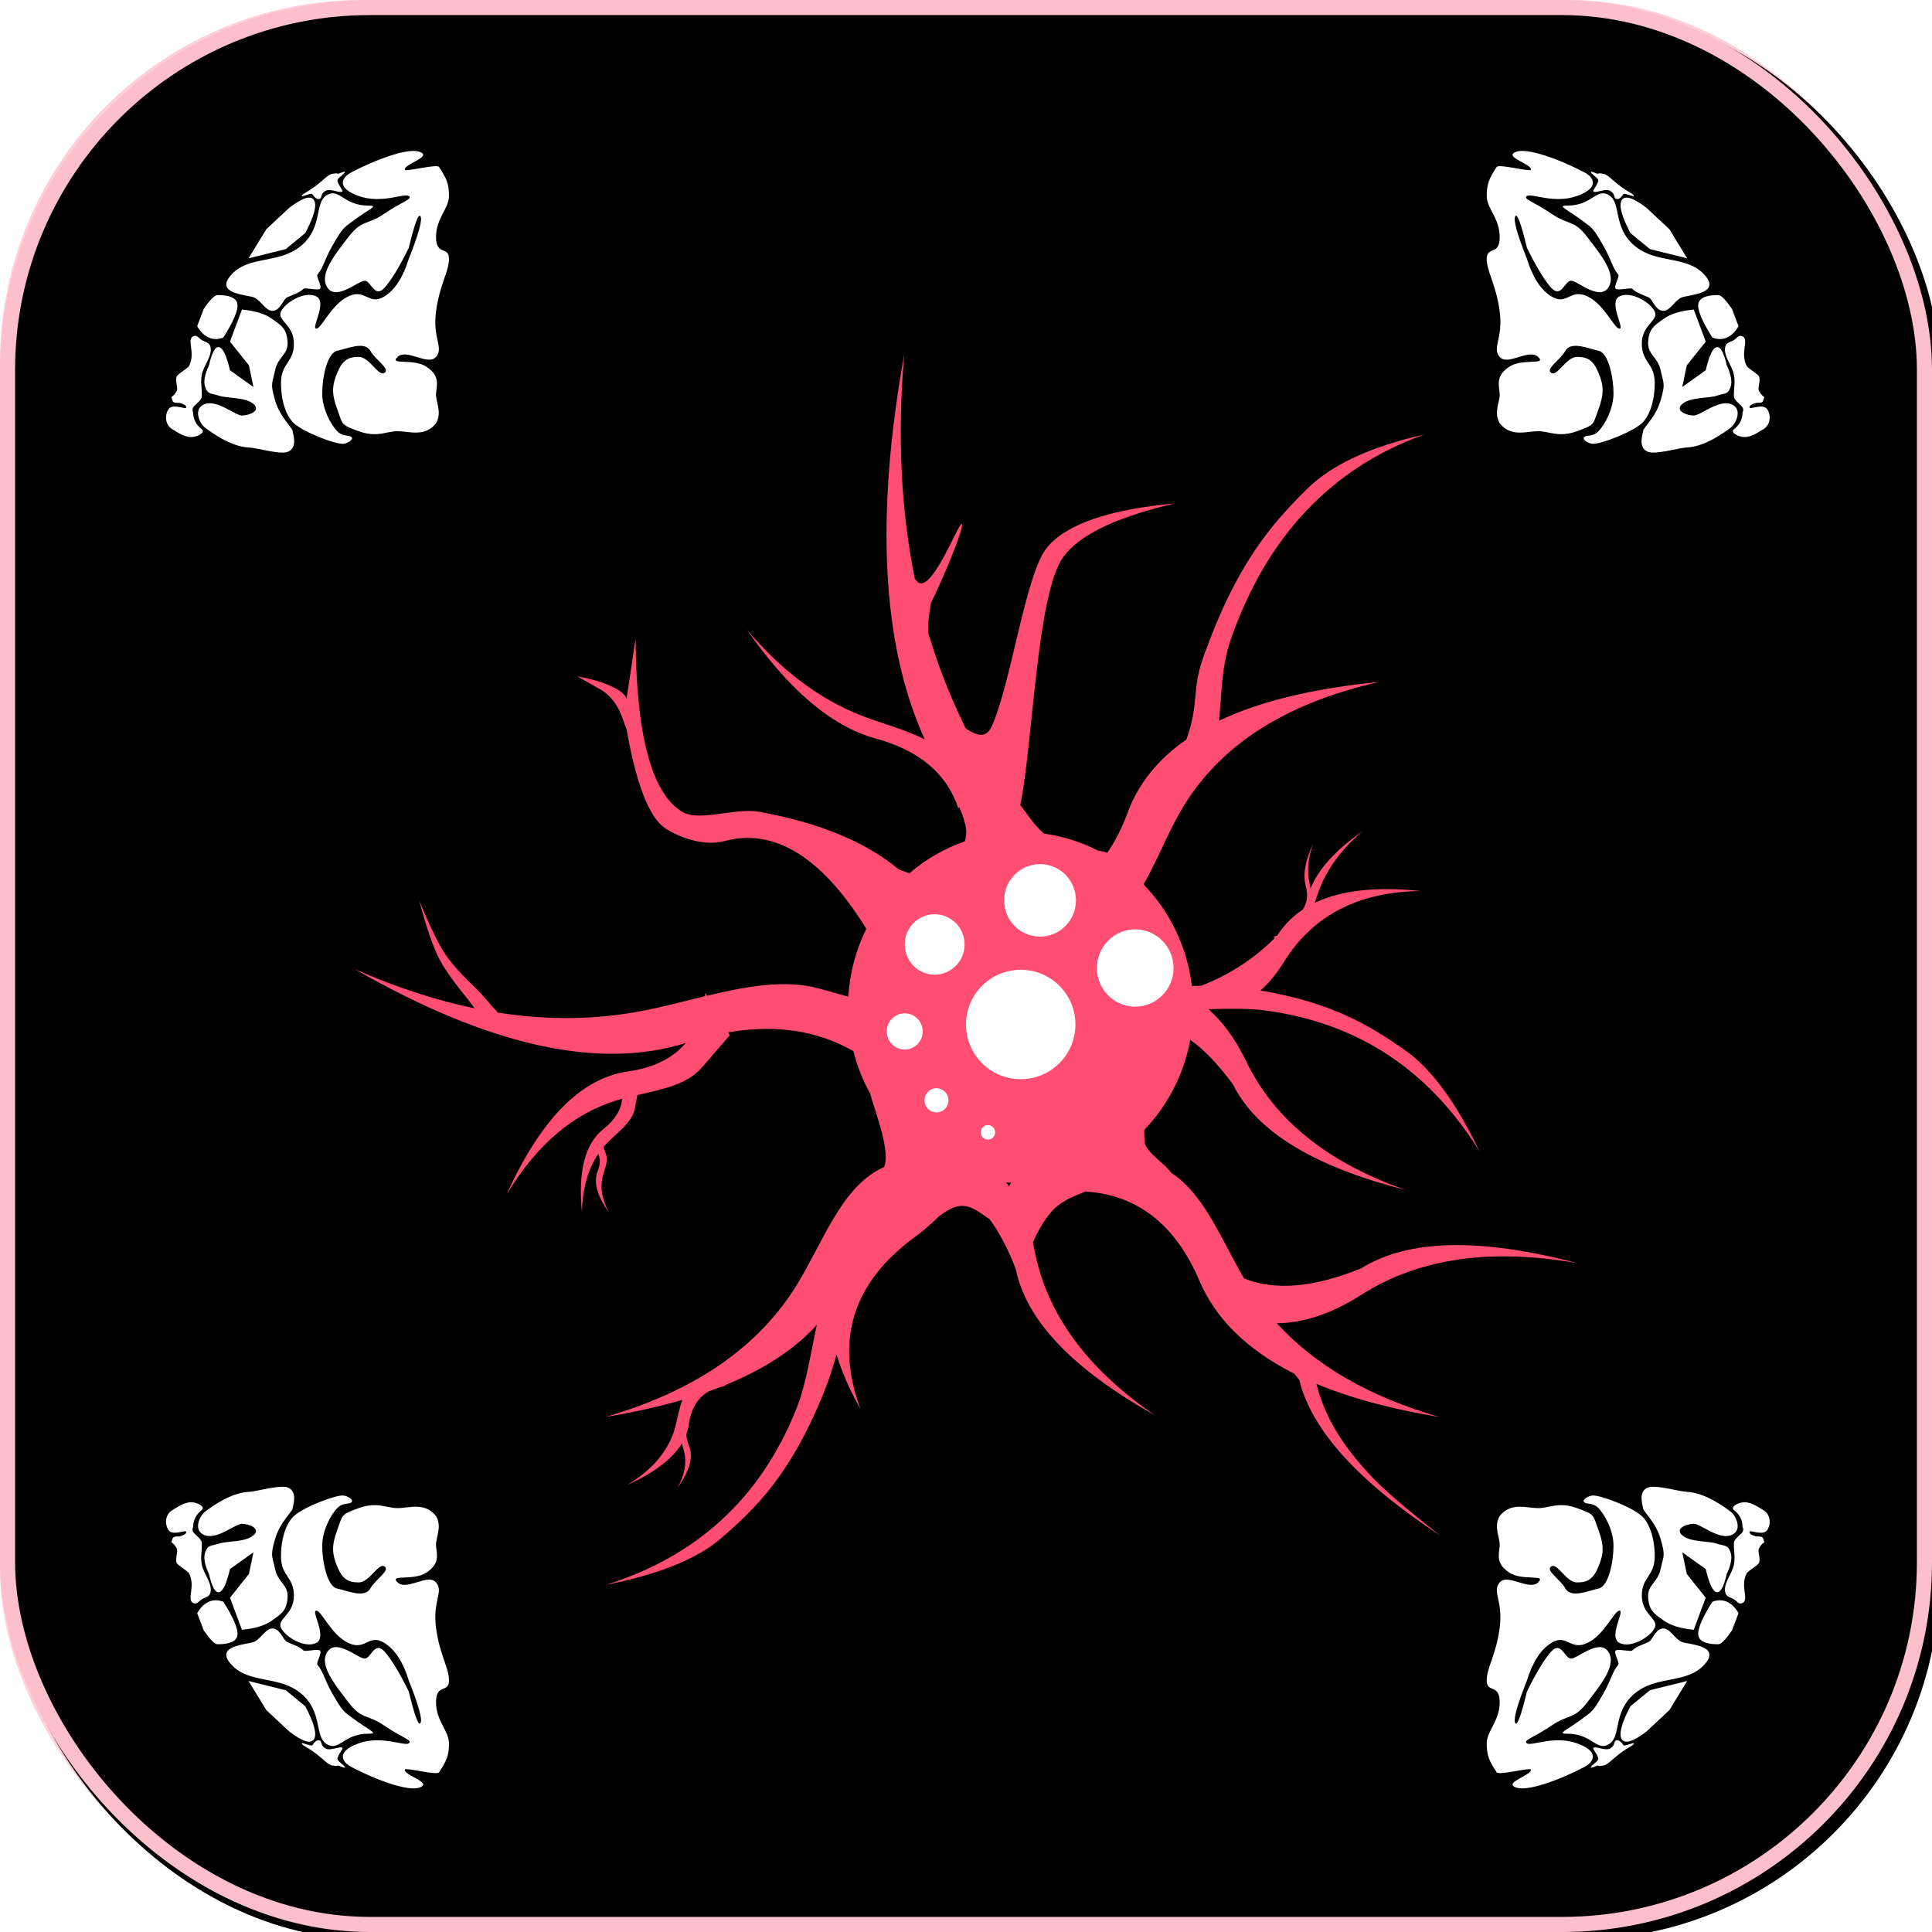 <?xml version="1.0" encoding="UTF-8"?>
<svg width="512px" height="512px" viewBox="0 0 512 512" version="1.1" xmlns="http://www.w3.org/2000/svg" xmlns:xlink="http://www.w3.org/1999/xlink">
    <!-- Generator: Sketch 51.1 (57501) - http://www.bohemiancoding.com/sketch -->
    <title>neuron</title>
    <desc>Created with Sketch.</desc>
    <defs>
        <radialGradient cx="50%" cy="51.721%" fx="50%" fy="51.721%" r="64.688%" id="radialGradient-1">
            <stop stop-color="#FFFFFF" offset="0%"></stop>
            <stop stop-color="#FFCED8" offset="100%"></stop>
        </radialGradient>
        <rect id="path-2" x="0" y="0" width="512" height="512" rx="96"></rect>
        <filter x="-0.6%" y="-0.6%" width="101.2%" height="101.2%" filterUnits="objectBoundingBox" id="filter-3">
            <feGaussianBlur stdDeviation="2" in="SourceAlpha" result="shadowBlurInner1"></feGaussianBlur>
            <feOffset dx="2" dy="2" in="shadowBlurInner1" result="shadowOffsetInner1"></feOffset>
            <feComposite in="shadowOffsetInner1" in2="SourceAlpha" operator="arithmetic" k2="-1" k3="1" result="shadowInnerInner1"></feComposite>
            <feColorMatrix values="0 0 0 0 0.981   0 0 0 0 0.142   0 0 0 0 0.142  0 0 0 0.5 0" type="matrix" in="shadowInnerInner1"></feColorMatrix>
        </filter>
    </defs>
    <g id="Page-1" stroke="none" stroke-width="1" fill="none" fill-rule="evenodd">
        <g id="neuron">
            <g id="background">
                <use fill="url(#radialGradient-1)" fill-rule="evenodd" xlink:href="#path-2"></use>
                <use fill="black" fill-opacity="1" filter="url(#filter-3)" xlink:href="#path-2"></use>
                <rect stroke="#FDBFCB" stroke-width="4" stroke-linejoin="square" x="2" y="2" width="508" height="508" rx="96"></rect>
            </g>
            <g id="frame" transform="translate(44, 40)" fill="#FFFFFF">
                <path d="M67.454,0.328 C70.396,1.667 62.906,3.497 63.297,4.999 C63.45,5.588 71.79,3.385 72.347,4.244 C74.323,7.289 74.986,8.618 74.986,11.937 C74.986,15.256 71.551,17.82 71.551,22.839 C71.551,27.858 74.986,25.148 74.986,28.599 C74.986,32.049 72.507,35.32 71.551,42.545 C70.596,49.77 73.661,52.083 71.551,54.579 C69.442,57.074 63.789,52.275 61.379,54.579 C58.97,56.883 65.581,54.852 69.087,57.234 C72.594,59.616 71.788,61.82 71.551,64.289 C71.364,66.243 73.27,69.248 71.551,72.178 C68.559,75.94 64.417,74.272 61.379,74.272 C58.342,74.272 55.932,76.05 51.062,74.272 C46.192,72.494 46.906,72.61 45.362,68.425 C43.819,64.24 44.008,62.108 45.362,58.819 C46.716,55.53 48.174,54.579 51.062,54.579 C53.95,54.579 56.275,59.88 57.887,58.819 C59.499,57.758 55.665,55.596 54.127,52.956 C52.589,50.316 48.064,52.384 45.362,52.956 C42.661,53.528 41.39,60.153 41.39,64.289 C41.39,68.425 43.78,72.651 45.362,74.272 C46.944,75.893 48.548,75.127 49.196,75.893 C49.781,76.584 47.892,77.561 46.944,77.616 C44.771,77.743 36.541,74.577 33.889,72.178 C32.127,70.585 30.468,66.818 30.468,61.488 C30.468,56.159 33.889,56.141 33.889,51.059 C33.889,45.977 29.328,44.962 30.468,42.545 C31.608,40.128 36.736,37.04 39.796,38.536 C42.856,40.032 38.358,47.106 39.796,47.106 C41.233,47.106 43.719,40.716 48.32,38.536 C52.921,36.356 53.695,41.139 57.887,38.536 C60.682,36.801 62.828,33.488 64.325,28.599 C66.917,22.097 67.96,18.352 67.454,17.362 C66.948,16.372 65.905,19.15 64.325,25.695 C61.796,30.809 59.65,34.336 57.887,36.274 C55.242,39.181 54.332,34.396 52.636,34.396 C50.94,34.396 45.228,39.731 42.808,36.274 C40.389,32.816 44.666,27.605 48.32,22.839 C51.974,18.073 53.132,19.845 57.887,16.607 C62.641,13.368 65.503,12.744 64.325,11.937 C63.146,11.13 57.082,14.111 51.062,11.937 C45.042,9.763 46.816,7.222 48.32,6.157 C49.824,5.092 63.357,-1.535 67.454,0.328 Z M42.593,11.723 C45.945,9.71 47.043,14.482 53.535,14.482 C56.582,14.482 54.018,15.184 49.162,18.837 C47.119,20.374 46.777,20.396 44.07,25.145 C41.908,28.938 41.791,30.759 40.128,32.771 C39.709,33.278 41.464,35.973 40.791,36.538 C40.206,37.031 36.842,36.162 36.442,36.538 C35.281,37.632 33.708,38.078 32.069,38.817 C31.054,39.275 30.396,42.016 28.53,42.352 C26.527,42.713 25.173,39.568 23.3,38.817 C21.483,38.089 12.624,37.935 17.339,32.771 C22.054,27.607 29.905,30.045 35.784,25.145 C41.663,20.245 39.242,13.736 42.593,11.723 Z M39.2,13.019 C40.041,14.338 39.276,17.253 36.906,21.764 L31.727,26.017 L21.87,28.457 L26.585,20.738 L32.644,15.078 C36.174,12.386 38.359,11.7 39.2,13.019 Z M39.446,9.432 C41.817,7.671 43.117,6.029 44.295,6.029 C44.59,6.029 45.198,5.8 45.449,6.029 C45.644,6.208 47.335,5.218 47.377,5.605 C47.421,6.011 45.613,7.062 45.449,7.698 C45.256,8.449 46.882,10.416 46.769,10.647 C46.37,11.467 43.522,9.715 42.142,10.647 C40.761,11.579 41.483,12.612 40.522,12.757 C39.885,12.854 39.193,12.105 38.748,11.435 C38.52,11.092 36.075,12.159 36.017,11.981 C35.846,11.453 37.075,11.192 39.446,9.432 Z M27.919,44.382 C30.552,46.233 31.958,47.034 32.207,50.531 C32.457,54.028 29.683,54.445 28.901,58.124 C28.119,61.803 27.577,61.501 28.901,66.089 C30.225,70.676 33.566,73.358 33.566,74.288 C33.566,74.83 35.071,78.691 32.207,79.756 C30.15,80.521 24.009,78.667 21.967,78.586 C17.085,78.39 11.899,74.494 10.369,73.358 C8.838,72.223 7.032,68.162 10.369,67.054 C13.705,65.946 18.348,70.119 20.121,70.119 C21.894,70.119 25.297,68.903 23.165,67.054 C21.034,65.205 16.056,65.575 14.083,64.882 C12.11,64.19 11.077,64.674 10.369,62.564 C9.897,61.157 10.233,59.241 11.377,56.817 C12.167,53.371 13.069,51.767 14.083,52.005 C15.097,52.243 16.052,54.282 16.949,58.124 L23.165,62.564 L21.967,56.817 L16.949,50.531 L20.121,42.034 C23.565,42.365 26.164,43.148 27.919,44.382 Z M18.929,40.639 C19.119,42.283 17.871,45.223 15.185,49.459 C13.825,49.986 12.542,49.986 11.336,49.459 C10.13,48.931 9.104,47.922 8.259,46.431 L9.995,41.857 C11.688,39.42 12.888,38.201 13.596,38.201 C14.658,38.201 18.643,38.173 18.929,40.639 Z M7.199,49.13 C8.211,48.617 8.684,49.632 9.49,50.127 C10.339,50.648 11.501,50.694 11.782,51.935 C12.329,54.353 9.885,57.009 9.49,59.254 C9.096,61.499 9.49,61.996 9.49,64.975 C9.49,66.108 7.696,67.166 7.199,67.954 C6.949,68.35 6.949,68.815 7.199,69.347 C7.199,71.101 7.962,72.576 9.49,73.772 C10.527,74.583 8.325,75.853 6.626,75.828 C4.569,75.798 2.741,74.329 1.729,73.772 C-0.12,72.754 -0.479,70.264 0.619,68.501 C1.717,66.737 5.352,68.71 5.352,67.954 C5.352,67.455 4.832,67.149 3.766,66.816 C3.217,66.645 1.994,67.003 1.729,66.203 C1.129,64.393 1.475,66.021 2.854,63.569 C3.27,62.83 2.301,60.752 2.854,59.692 C3.141,59.145 5.832,57.508 6.082,57.024 C7.925,53.469 5.369,50.056 7.199,49.13 Z" id="Combined-Shape"></path>
                <path d="M67.454,354.328 C70.396,355.667 62.906,357.497 63.297,358.999 C63.45,359.588 71.79,357.385 72.347,358.244 C74.323,361.289 74.986,362.618 74.986,365.937 C74.986,369.256 71.551,371.82 71.551,376.839 C71.551,381.858 74.986,379.148 74.986,382.599 C74.986,386.049 72.507,389.32 71.551,396.545 C70.596,403.77 73.661,406.083 71.551,408.579 C69.442,411.074 63.789,406.275 61.379,408.579 C58.97,410.883 65.581,408.852 69.087,411.234 C72.594,413.616 71.788,415.82 71.551,418.289 C71.364,420.243 73.27,423.248 71.551,426.178 C68.559,429.94 64.417,428.272 61.379,428.272 C58.342,428.272 55.932,430.05 51.062,428.272 C46.192,426.494 46.906,426.61 45.362,422.425 C43.819,418.24 44.008,416.108 45.362,412.819 C46.716,409.53 48.174,408.579 51.062,408.579 C53.95,408.579 56.275,413.88 57.887,412.819 C59.499,411.758 55.665,409.596 54.127,406.956 C52.589,404.316 48.064,406.384 45.362,406.956 C42.661,407.528 41.39,414.153 41.39,418.289 C41.39,422.425 43.78,426.651 45.362,428.272 C46.944,429.893 48.548,429.127 49.196,429.893 C49.781,430.584 47.892,431.561 46.944,431.616 C44.771,431.743 36.541,428.577 33.889,426.178 C32.127,424.585 30.468,420.818 30.468,415.488 C30.468,410.159 33.889,410.141 33.889,405.059 C33.889,399.977 29.328,398.962 30.468,396.545 C31.608,394.128 36.736,391.04 39.796,392.536 C42.856,394.032 38.358,401.106 39.796,401.106 C41.233,401.106 43.719,394.716 48.32,392.536 C52.921,390.356 53.695,395.139 57.887,392.536 C60.682,390.801 62.828,387.488 64.325,382.599 C66.917,376.097 67.96,372.352 67.454,371.362 C66.948,370.372 65.905,373.15 64.325,379.695 C61.796,384.809 59.65,388.336 57.887,390.274 C55.242,393.181 54.332,388.396 52.636,388.396 C50.94,388.396 45.228,393.731 42.808,390.274 C40.389,386.816 44.666,381.605 48.32,376.839 C51.974,372.073 53.132,373.845 57.887,370.607 C62.641,367.368 65.503,366.744 64.325,365.937 C63.146,365.13 57.082,368.111 51.062,365.937 C45.042,363.763 46.816,361.222 48.32,360.157 C49.824,359.092 63.357,352.465 67.454,354.328 Z M42.593,365.723 C45.945,363.71 47.043,368.482 53.535,368.482 C56.582,368.482 54.018,369.184 49.162,372.837 C47.119,374.374 46.777,374.396 44.07,379.145 C41.908,382.938 41.791,384.759 40.128,386.771 C39.709,387.278 41.464,389.973 40.791,390.538 C40.206,391.031 36.842,390.162 36.442,390.538 C35.281,391.632 33.708,392.078 32.069,392.817 C31.054,393.275 30.396,396.016 28.53,396.352 C26.527,396.713 25.173,393.568 23.3,392.817 C21.483,392.089 12.624,391.935 17.339,386.771 C22.054,381.607 29.905,384.045 35.784,379.145 C41.663,374.245 39.242,367.736 42.593,365.723 Z M39.2,367.019 C40.041,368.338 39.276,371.253 36.906,375.764 L31.727,380.017 L21.87,382.457 L26.585,374.738 L32.644,369.078 C36.174,366.386 38.359,365.7 39.2,367.019 Z M39.446,363.432 C41.817,361.671 43.117,360.029 44.295,360.029 C44.59,360.029 45.198,359.8 45.449,360.029 C45.644,360.208 47.335,359.218 47.377,359.605 C47.421,360.011 45.613,361.062 45.449,361.698 C45.256,362.449 46.882,364.416 46.769,364.647 C46.37,365.467 43.522,363.715 42.142,364.647 C40.761,365.579 41.483,366.612 40.522,366.757 C39.885,366.854 39.193,366.105 38.748,365.435 C38.52,365.092 36.075,366.159 36.017,365.981 C35.846,365.453 37.075,365.192 39.446,363.432 Z M27.919,398.382 C30.552,400.233 31.958,401.034 32.207,404.531 C32.457,408.028 29.683,408.445 28.901,412.124 C28.119,415.803 27.577,415.501 28.901,420.089 C30.225,424.676 33.566,427.358 33.566,428.288 C33.566,428.83 35.071,432.691 32.207,433.756 C30.15,434.521 24.009,432.667 21.967,432.586 C17.085,432.39 11.899,428.494 10.369,427.358 C8.838,426.223 7.032,422.162 10.369,421.054 C13.705,419.946 18.348,424.119 20.121,424.119 C21.894,424.119 25.297,422.903 23.165,421.054 C21.034,419.205 16.056,419.575 14.083,418.882 C12.11,418.19 11.077,418.674 10.369,416.564 C9.897,415.157 10.233,413.241 11.377,410.817 C12.167,407.371 13.069,405.767 14.083,406.005 C15.097,406.243 16.052,408.282 16.949,412.124 L23.165,416.564 L21.967,410.817 L16.949,404.531 L20.121,396.034 C23.565,396.365 26.164,397.148 27.919,398.382 Z M18.929,394.639 C19.119,396.283 17.871,399.223 15.185,403.459 C13.825,403.986 12.542,403.986 11.336,403.459 C10.13,402.931 9.104,401.922 8.259,400.431 L9.995,395.857 C11.688,393.42 12.888,392.201 13.596,392.201 C14.658,392.201 18.643,392.173 18.929,394.639 Z M7.199,403.13 C8.211,402.617 8.684,403.632 9.49,404.127 C10.339,404.648 11.501,404.694 11.782,405.935 C12.329,408.353 9.885,411.009 9.49,413.254 C9.096,415.499 9.49,415.996 9.49,418.975 C9.49,420.108 7.696,421.166 7.199,421.954 C6.949,422.35 6.949,422.815 7.199,423.347 C7.199,425.101 7.962,426.576 9.49,427.772 C10.527,428.583 8.325,429.853 6.626,429.828 C4.569,429.798 2.741,428.329 1.729,427.772 C-0.12,426.754 -0.479,424.264 0.619,422.501 C1.717,420.737 5.352,422.71 5.352,421.954 C5.352,421.455 4.832,421.149 3.766,420.816 C3.217,420.645 1.994,421.003 1.729,420.203 C1.129,418.393 1.475,420.021 2.854,417.569 C3.27,416.83 2.301,414.752 2.854,413.692 C3.141,413.145 5.832,411.508 6.082,411.024 C7.925,407.469 5.369,404.056 7.199,403.13 Z" id="Combined-Shape" transform="translate(37.493, 393.97) scale(1, -1) translate(-37.493, -393.97) "></path>
                <path d="M417.454,354.328 C420.396,355.667 412.906,357.497 413.297,358.999 C413.45,359.588 421.79,357.385 422.347,358.244 C424.323,361.289 424.986,362.618 424.986,365.937 C424.986,369.256 421.551,371.82 421.551,376.839 C421.551,381.858 424.986,379.148 424.986,382.599 C424.986,386.049 422.507,389.32 421.551,396.545 C420.596,403.77 423.661,406.083 421.551,408.579 C419.442,411.074 413.789,406.275 411.379,408.579 C408.97,410.883 415.581,408.852 419.087,411.234 C422.594,413.616 421.788,415.82 421.551,418.289 C421.364,420.243 423.27,423.248 421.551,426.178 C418.559,429.94 414.417,428.272 411.379,428.272 C408.342,428.272 405.932,430.05 401.062,428.272 C396.192,426.494 396.906,426.61 395.362,422.425 C393.819,418.24 394.008,416.108 395.362,412.819 C396.716,409.53 398.174,408.579 401.062,408.579 C403.95,408.579 406.275,413.88 407.887,412.819 C409.499,411.758 405.665,409.596 404.127,406.956 C402.589,404.316 398.064,406.384 395.362,406.956 C392.661,407.528 391.39,414.153 391.39,418.289 C391.39,422.425 393.78,426.651 395.362,428.272 C396.944,429.893 398.548,429.127 399.196,429.893 C399.781,430.584 397.892,431.561 396.944,431.616 C394.771,431.743 386.541,428.577 383.889,426.178 C382.127,424.585 380.468,420.818 380.468,415.488 C380.468,410.159 383.889,410.141 383.889,405.059 C383.889,399.977 379.328,398.962 380.468,396.545 C381.608,394.128 386.736,391.04 389.796,392.536 C392.856,394.032 388.358,401.106 389.796,401.106 C391.233,401.106 393.719,394.716 398.32,392.536 C402.921,390.356 403.695,395.139 407.887,392.536 C410.682,390.801 412.828,387.488 414.325,382.599 C416.917,376.097 417.96,372.352 417.454,371.362 C416.948,370.372 415.905,373.15 414.325,379.695 C411.796,384.809 409.65,388.336 407.887,390.274 C405.242,393.181 404.332,388.396 402.636,388.396 C400.94,388.396 395.228,393.731 392.808,390.274 C390.389,386.816 394.666,381.605 398.32,376.839 C401.974,372.073 403.132,373.845 407.887,370.607 C412.641,367.368 415.503,366.744 414.325,365.937 C413.146,365.13 407.082,368.111 401.062,365.937 C395.042,363.763 396.816,361.222 398.32,360.157 C399.824,359.092 413.357,352.465 417.454,354.328 Z M392.593,365.723 C395.945,363.71 397.043,368.482 403.535,368.482 C406.582,368.482 404.018,369.184 399.162,372.837 C397.119,374.374 396.777,374.396 394.07,379.145 C391.908,382.938 391.791,384.759 390.128,386.771 C389.709,387.278 391.464,389.973 390.791,390.538 C390.206,391.031 386.842,390.162 386.442,390.538 C385.281,391.632 383.708,392.078 382.069,392.817 C381.054,393.275 380.396,396.016 378.53,396.352 C376.527,396.713 375.173,393.568 373.3,392.817 C371.483,392.089 362.624,391.935 367.339,386.771 C372.054,381.607 379.905,384.045 385.784,379.145 C391.663,374.245 389.242,367.736 392.593,365.723 Z M389.2,367.019 C390.041,368.338 389.276,371.253 386.906,375.764 L381.727,380.017 L371.87,382.457 L376.585,374.738 L382.644,369.078 C386.174,366.386 388.359,365.7 389.2,367.019 Z M389.446,363.432 C391.817,361.671 393.117,360.029 394.295,360.029 C394.59,360.029 395.198,359.8 395.449,360.029 C395.644,360.208 397.335,359.218 397.377,359.605 C397.421,360.011 395.613,361.062 395.449,361.698 C395.256,362.449 396.882,364.416 396.769,364.647 C396.37,365.467 393.522,363.715 392.142,364.647 C390.761,365.579 391.483,366.612 390.522,366.757 C389.885,366.854 389.193,366.105 388.748,365.435 C388.52,365.092 386.075,366.159 386.017,365.981 C385.846,365.453 387.075,365.192 389.446,363.432 Z M377.919,398.382 C380.552,400.233 381.958,401.034 382.207,404.531 C382.457,408.028 379.683,408.445 378.901,412.124 C378.119,415.803 377.577,415.501 378.901,420.089 C380.225,424.676 383.566,427.358 383.566,428.288 C383.566,428.83 385.071,432.691 382.207,433.756 C380.15,434.521 374.009,432.667 371.967,432.586 C367.085,432.39 361.899,428.494 360.369,427.358 C358.838,426.223 357.032,422.162 360.369,421.054 C363.705,419.946 368.348,424.119 370.121,424.119 C371.894,424.119 375.297,422.903 373.165,421.054 C371.034,419.205 366.056,419.575 364.083,418.882 C362.11,418.19 361.077,418.674 360.369,416.564 C359.897,415.157 360.233,413.241 361.377,410.817 C362.167,407.371 363.069,405.767 364.083,406.005 C365.097,406.243 366.052,408.282 366.949,412.124 L373.165,416.564 L371.967,410.817 L366.949,404.531 L370.121,396.034 C373.565,396.365 376.164,397.148 377.919,398.382 Z M368.929,394.639 C369.119,396.283 367.871,399.223 365.185,403.459 C363.825,403.986 362.542,403.986 361.336,403.459 C360.13,402.931 359.104,401.922 358.259,400.431 L359.995,395.857 C361.688,393.42 362.888,392.201 363.596,392.201 C364.658,392.201 368.643,392.173 368.929,394.639 Z M357.199,403.13 C358.211,402.617 358.684,403.632 359.49,404.127 C360.339,404.648 361.501,404.694 361.782,405.935 C362.329,408.353 359.885,411.009 359.49,413.254 C359.096,415.499 359.49,415.996 359.49,418.975 C359.49,420.108 357.696,421.166 357.199,421.954 C356.949,422.35 356.949,422.815 357.199,423.347 C357.199,425.101 357.962,426.576 359.49,427.772 C360.527,428.583 358.325,429.853 356.626,429.828 C354.569,429.798 352.741,428.329 351.729,427.772 C349.88,426.754 349.521,424.264 350.619,422.501 C351.717,420.737 355.352,422.71 355.352,421.954 C355.352,421.455 354.832,421.149 353.766,420.816 C353.217,420.645 351.994,421.003 351.729,420.203 C351.129,418.393 351.475,420.021 352.854,417.569 C353.27,416.83 352.301,414.752 352.854,413.692 C353.141,413.145 355.832,411.508 356.082,411.024 C357.925,407.469 355.369,404.056 357.199,403.13 Z" id="Combined-Shape" transform="translate(387.493, 393.97) scale(-1, -1) translate(-387.493, -393.97) "></path>
                <path d="M417.454,0.328 C420.396,1.667 412.906,3.497 413.297,4.999 C413.45,5.588 421.79,3.385 422.347,4.244 C424.323,7.289 424.986,8.618 424.986,11.937 C424.986,15.256 421.551,17.82 421.551,22.839 C421.551,27.858 424.986,25.148 424.986,28.599 C424.986,32.049 422.507,35.32 421.551,42.545 C420.596,49.77 423.661,52.083 421.551,54.579 C419.442,57.074 413.789,52.275 411.379,54.579 C408.97,56.883 415.581,54.852 419.087,57.234 C422.594,59.616 421.788,61.82 421.551,64.289 C421.364,66.243 423.27,69.248 421.551,72.178 C418.559,75.94 414.417,74.272 411.379,74.272 C408.342,74.272 405.932,76.05 401.062,74.272 C396.192,72.494 396.906,72.61 395.362,68.425 C393.819,64.24 394.008,62.108 395.362,58.819 C396.716,55.53 398.174,54.579 401.062,54.579 C403.95,54.579 406.275,59.88 407.887,58.819 C409.499,57.758 405.665,55.596 404.127,52.956 C402.589,50.316 398.064,52.384 395.362,52.956 C392.661,53.528 391.39,60.153 391.39,64.289 C391.39,68.425 393.78,72.651 395.362,74.272 C396.944,75.893 398.548,75.127 399.196,75.893 C399.781,76.584 397.892,77.561 396.944,77.616 C394.771,77.743 386.541,74.577 383.889,72.178 C382.127,70.585 380.468,66.818 380.468,61.488 C380.468,56.159 383.889,56.141 383.889,51.059 C383.889,45.977 379.328,44.962 380.468,42.545 C381.608,40.128 386.736,37.04 389.796,38.536 C392.856,40.032 388.358,47.106 389.796,47.106 C391.233,47.106 393.719,40.716 398.32,38.536 C402.921,36.356 403.695,41.139 407.887,38.536 C410.682,36.801 412.828,33.488 414.325,28.599 C416.917,22.097 417.96,18.352 417.454,17.362 C416.948,16.372 415.905,19.15 414.325,25.695 C411.796,30.809 409.65,34.336 407.887,36.274 C405.242,39.181 404.332,34.396 402.636,34.396 C400.94,34.396 395.228,39.731 392.808,36.274 C390.389,32.816 394.666,27.605 398.32,22.839 C401.974,18.073 403.132,19.845 407.887,16.607 C412.641,13.368 415.503,12.744 414.325,11.937 C413.146,11.13 407.082,14.111 401.062,11.937 C395.042,9.763 396.816,7.222 398.32,6.157 C399.824,5.092 413.357,-1.535 417.454,0.328 Z M392.593,11.723 C395.945,9.71 397.043,14.482 403.535,14.482 C406.582,14.482 404.018,15.184 399.162,18.837 C397.119,20.374 396.777,20.396 394.07,25.145 C391.908,28.938 391.791,30.759 390.128,32.771 C389.709,33.278 391.464,35.973 390.791,36.538 C390.206,37.031 386.842,36.162 386.442,36.538 C385.281,37.632 383.708,38.078 382.069,38.817 C381.054,39.275 380.396,42.016 378.53,42.352 C376.527,42.713 375.173,39.568 373.3,38.817 C371.483,38.089 362.624,37.935 367.339,32.771 C372.054,27.607 379.905,30.045 385.784,25.145 C391.663,20.245 389.242,13.736 392.593,11.723 Z M389.2,13.019 C390.041,14.338 389.276,17.253 386.906,21.764 L381.727,26.017 L371.87,28.457 L376.585,20.738 L382.644,15.078 C386.174,12.386 388.359,11.7 389.2,13.019 Z M389.446,9.432 C391.817,7.671 393.117,6.029 394.295,6.029 C394.59,6.029 395.198,5.8 395.449,6.029 C395.644,6.208 397.335,5.218 397.377,5.605 C397.421,6.011 395.613,7.062 395.449,7.698 C395.256,8.449 396.882,10.416 396.769,10.647 C396.37,11.467 393.522,9.715 392.142,10.647 C390.761,11.579 391.483,12.612 390.522,12.757 C389.885,12.854 389.193,12.105 388.748,11.435 C388.52,11.092 386.075,12.159 386.017,11.981 C385.846,11.453 387.075,11.192 389.446,9.432 Z M377.919,44.382 C380.552,46.233 381.958,47.034 382.207,50.531 C382.457,54.028 379.683,54.445 378.901,58.124 C378.119,61.803 377.577,61.501 378.901,66.089 C380.225,70.676 383.566,73.358 383.566,74.288 C383.566,74.83 385.071,78.691 382.207,79.756 C380.15,80.521 374.009,78.667 371.967,78.586 C367.085,78.39 361.899,74.494 360.369,73.358 C358.838,72.223 357.032,68.162 360.369,67.054 C363.705,65.946 368.348,70.119 370.121,70.119 C371.894,70.119 375.297,68.903 373.165,67.054 C371.034,65.205 366.056,65.575 364.083,64.882 C362.11,64.19 361.077,64.674 360.369,62.564 C359.897,61.157 360.233,59.241 361.377,56.817 C362.167,53.371 363.069,51.767 364.083,52.005 C365.097,52.243 366.052,54.282 366.949,58.124 L373.165,62.564 L371.967,56.817 L366.949,50.531 L370.121,42.034 C373.565,42.365 376.164,43.148 377.919,44.382 Z M368.929,40.639 C369.119,42.283 367.871,45.223 365.185,49.459 C363.825,49.986 362.542,49.986 361.336,49.459 C360.13,48.931 359.104,47.922 358.259,46.431 L359.995,41.857 C361.688,39.42 362.888,38.201 363.596,38.201 C364.658,38.201 368.643,38.173 368.929,40.639 Z M357.199,49.13 C358.211,48.617 358.684,49.632 359.49,50.127 C360.339,50.648 361.501,50.694 361.782,51.935 C362.329,54.353 359.885,57.009 359.49,59.254 C359.096,61.499 359.49,61.996 359.49,64.975 C359.49,66.108 357.696,67.166 357.199,67.954 C356.949,68.35 356.949,68.815 357.199,69.347 C357.199,71.101 357.962,72.576 359.49,73.772 C360.527,74.583 358.325,75.853 356.626,75.828 C354.569,75.798 352.741,74.329 351.729,73.772 C349.88,72.754 349.521,70.264 350.619,68.501 C351.717,66.737 355.352,68.71 355.352,67.954 C355.352,67.455 354.832,67.149 353.766,66.816 C353.217,66.645 351.994,67.003 351.729,66.203 C351.129,64.393 351.475,66.021 352.854,63.569 C353.27,62.83 352.301,60.752 352.854,59.692 C353.141,59.145 355.832,57.508 356.082,57.024 C357.925,53.469 355.369,50.056 357.199,49.13 Z" id="Combined-Shape" transform="translate(387.493, 39.97) scale(-1, 1) translate(-387.493, -39.97) "></path>
            </g>
            <g id="shape" transform="translate(94, 93)">
                <path d="M221.424,182.573 C219.742,191.758 215.407,199.993 209.258,206.425 C209.146,207.78 209.36,208.951 209.36,209.619 C209.36,212.05 214.884,215.524 216.401,217.815 C225.169,223.511 229.799,235.728 235.65,245.764 C243.805,249.114 254.168,248.233 266.74,243.121 C279.09,235.395 298.174,234.938 323.99,241.75 C300.956,237.693 281.872,240.493 266.74,250.151 C257.785,255.866 250.209,257.671 244.356,257.662 C254.617,268.907 268.987,277.194 287.464,282.521 C274.808,280.447 263.943,277.517 254.869,273.733 C257.113,282.874 262.179,290.509 269.289,298.103 C272.665,301.709 278.815,307.003 287.739,313.987 C266.014,299.714 253.542,285.949 250.323,272.692 C249.833,272.07 249.388,271.517 248.987,271.035 C236.555,264.76 228.177,256.552 223.852,246.409 C217.513,231.543 207.446,223.659 193.651,222.757 C191.263,223.788 187.822,224.907 185.318,227.411 C182.415,230.314 180.438,234.589 179.731,236.269 C179.874,236.907 180.01,237.561 180.137,238.232 C183.331,255.084 193.99,269.704 212.114,282.091 C190.199,269.809 177.883,256.847 175.166,243.204 C172.989,237.688 170.677,233.313 168.229,230.079 C166.626,229.162 163.976,226.564 160.978,226.564 C158.536,226.564 156.325,228.288 154.723,229.423 C153.009,231.181 150.883,233.025 148.277,234.949 C131.954,246.994 127.221,262.184 134.077,280.518 C131.16,275.311 129.032,270.448 127.692,265.93 C126.782,269.269 125.645,272.841 123.999,276.832 C115.504,297.426 106.774,306.315 97.115,314.645 C90.783,320.105 80.606,324.223 66.585,327 C90.755,319.417 107.544,303.951 116.952,280.604 C119.688,273.814 120.837,265.547 122.462,258.111 C116.612,264.578 108.43,269.933 97.916,274.174 L98.967,274.182 C98.338,274.249 97.737,274.347 97.165,274.474 C96.071,274.905 94.952,275.324 93.809,275.732 C90.888,277.395 89.133,280.303 88.542,284.456 C88.41,285.386 88.175,286.296 87.838,287.188 C87.968,288.236 88.227,289.244 88.617,290.213 C89.784,293.116 88.771,296.791 85.576,301.239 C87.438,297.869 88.018,294.708 87.319,291.755 C87.148,291.034 86.897,290.292 86.676,289.554 C84.191,293.638 79.382,297.291 72.25,300.512 C78.844,296.538 83.011,291.643 84.751,285.828 C85.51,283.293 85.897,280.382 86.848,277.98 C80.649,279.788 73.832,281.302 66.396,282.521 C90.052,275.701 106.974,264.03 117.163,247.511 C124.011,236.409 128.865,221.816 139.642,216.579 C139.855,216.476 140.074,216.369 140.301,216.259 C140.379,216.028 140.451,215.79 140.516,215.546 C141.721,211.009 137.413,200.119 136.608,196.823 C134.668,193.325 133.161,189.546 132.159,185.561 C122.547,180.081 111.484,178.42 98.97,180.581 L99.413,181.347 C96.039,185.252 93.554,188.125 91.957,189.968 C88.116,194.4 81.399,195.713 74.913,197.196 C74.615,198.755 74.383,199.966 74.216,200.829 C73.506,204.508 69.491,207.156 66.692,210.122 C66.427,210.403 66.171,210.69 65.922,210.984 C66.229,211.867 66.463,212.54 66.623,213.005 C67.236,214.776 66.159,216.926 65.689,218.91 C64.989,221.863 65.569,225.024 67.431,228.394 C64.236,223.947 63.223,220.272 64.39,217.368 C65.082,215.649 65.136,214.123 64.554,212.79 C61.787,216.875 60.344,222.042 60.226,228.291 C59.451,220.52 60.206,214.538 62.488,210.345 C62.474,210.335 62.459,210.324 62.445,210.313 L62.506,210.313 C63.421,208.641 64.581,207.254 65.985,206.153 C68.969,203.814 70.596,201.159 70.867,198.189 C70.451,198.302 70.039,198.419 69.632,198.541 C58.003,202.022 48.213,210.356 40.264,223.543 C49.28,203.583 59.984,192.722 72.377,190.96 C79.154,189.996 84.274,187.481 87.735,183.414 C64.583,190.644 35.338,184.113 0,163.82 C10.86,168.616 21.451,172.083 31.77,174.22 C29.932,171.523 25.289,166.44 22.629,161.529 C20.922,158.379 19.076,153.079 17.09,145.63 C19.844,152.34 22.101,157.021 23.862,159.673 C27.23,164.745 32.022,168.473 34.742,171.732 C35.909,173.13 36.977,174.334 37.948,175.346 C51.032,177.401 63.673,177.273 75.87,174.962 C81.419,173.91 87.13,172.385 92.817,171.013 C92.856,170.716 92.892,170.415 92.925,170.111 L93.37,170.88 C103.765,168.391 114.058,166.481 123.112,168.985 C125.169,169.554 127.739,170.266 130.821,171.121 C131.208,164.683 132.882,158.599 135.585,153.131 C123.761,134.042 111.169,126.307 97.809,129.927 C92.553,131.351 85.755,128.865 82.211,126.442 C78.023,123.578 74.629,114.83 72.028,100.197 C71.826,99.744 71.527,98.928 71.13,97.746 C69.96,94.262 68.139,91.685 65.667,90.013 L58.991,86.245 C62.688,86.889 65.77,87.802 68.237,88.983 C70.495,90.064 71.765,91.144 72.046,92.222 L74.439,76.242 C74.59,101.875 78.697,117.169 86.759,122.123 C91.222,124.866 100.899,120.995 107.146,122.123 C123.047,124.995 135.374,130.076 144.127,137.365 C144.998,137.689 145.96,138.073 146.993,138.432 C151.286,134.749 156.254,131.854 161.682,129.969 C161.896,129.214 162.076,128.374 162.076,127.488 C162.076,125.646 161.297,124 161.051,122.911 C160.77,122.236 160.48,121.558 160.181,120.88 L159.973,121.239 C156.962,112.054 149.664,105.881 138.079,102.721 C126.494,99.56 115.089,89.913 103.863,73.779 C113.1,84.736 123.291,92.375 134.437,96.695 C139.884,98.806 146.054,100.366 151.066,102.955 C139.715,77.983 137.898,43.992 145.614,0.981 C143.797,22.309 144.738,42.111 148.437,60.387 C148.575,60.552 148.718,60.726 148.866,60.909 C152.808,65.777 160.971,42.682 160.971,46.15 C160.971,48.127 155.872,60.452 152.708,66.794 C152.475,68.472 151.953,70.847 151.953,73.482 C151.953,73.892 151.966,74.296 151.988,74.692 C153.898,81.142 156.185,87.385 158.848,93.419 C159.826,95.636 160.868,97.862 161.945,100.093 C164.163,101.404 167.115,103.311 168.847,99.428 C174.082,87.695 177.764,58.932 183.52,52.045 C188.677,45.872 199.959,41.995 217.367,40.413 C201.831,44.017 191.946,48.779 187.714,54.699 C180.727,64.471 179.742,104.19 176.379,120.361 C178.012,122.368 179.891,125.502 182.643,127.905 C187.751,128.606 192.591,130.165 197.019,132.435 C197.967,132.571 198.783,132.743 199.407,133.017 C201.522,130 203.329,126.455 204.83,122.383 C207.671,114.672 212.863,108.203 220.407,102.978 C220.867,101.661 221.251,100.421 221.533,99.342 C223.45,92.027 222.067,88.999 225.049,80.704 C233.69,56.665 242.569,46.289 252.395,36.566 C258.835,30.193 269.187,25.385 283.449,22.144 C258.864,30.995 241.786,49.048 232.217,76.301 C229.644,83.631 229.786,90.784 229.058,98.011 C239.93,92.831 254.11,89.398 271.598,87.714 C246.272,93.389 228.665,104.865 218.776,122.144 C215.328,128.167 212.537,135.257 209.061,141.372 C215.949,148.489 220.6,157.852 221.857,168.283 C222.657,168.269 223.466,168.257 224.281,168.249 C231.77,165.356 238.303,161.122 243.878,155.546 L243.439,155.292 C243.807,155.171 244.166,155.037 244.515,154.888 C246.262,152.156 248.502,149.88 251.235,148.061 C251.386,147.846 251.522,147.625 251.642,147.396 C251.82,146.983 251.988,146.556 252.145,146.114 C252.498,144.804 252.454,143.309 252.012,141.631 C251.248,138.727 251.911,135.052 254.001,130.605 C252.783,133.975 252.403,137.136 252.861,140.089 C252.983,140.872 253.166,141.682 253.319,142.484 C255.351,137.33 259.968,132.248 267.169,127.237 C261.69,131.856 257.871,136.951 255.711,142.524 C255.245,143.726 254.833,144.999 254.406,146.262 C261.305,142.942 270.662,141.897 282.475,143.125 C266.002,143.343 253.948,149.577 246.315,161.826 C244.215,165.195 242.096,167.68 240.035,169.481 C258.884,172.699 268.82,178.605 278.503,185.426 C285.327,190.233 291.873,199.164 298.139,212.219 C284.681,190.438 265.648,177.948 241.038,174.749 C237.22,174.252 231.859,174.278 226.257,174.452 C229.695,177.467 233.177,181.884 236.251,188.262 C243.698,203.713 257.777,215.076 278.49,222.35 C254.143,216.159 238.892,206.826 232.736,194.351 C228.757,188.98 224.986,185.054 221.424,182.573 Z M173.918,220.446 C173.49,220.422 173.063,220.392 172.638,220.356 C172.894,220.678 173.147,221.011 173.398,221.357 C173.558,221.048 173.732,220.744 173.918,220.446 Z M250.081,271.613 C250.078,271.599 250.075,271.586 250.073,271.572 C250.001,271.538 249.93,271.503 249.86,271.468 C249.934,271.517 250.008,271.565 250.081,271.613 Z" id="Combined-Shape" fill="#FF4E71"></path>
                <path d="M153.693,165.296 C149.312,165.296 145.76,161.712 145.76,157.292 C145.76,152.871 149.312,149.287 153.693,149.287 C158.074,149.287 161.626,152.871 161.626,157.292 C161.626,161.712 158.074,165.296 153.693,165.296 Z M181.618,155.211 C176.36,155.211 172.098,150.91 172.098,145.605 C172.098,140.3 176.36,136 181.618,136 C186.876,136 191.138,140.3 191.138,145.605 C191.138,150.91 186.876,155.211 181.618,155.211 Z M206.846,173.781 C201.237,173.781 196.691,169.194 196.691,163.535 C196.691,157.877 201.237,153.289 206.846,153.289 C212.454,153.289 217,157.877 217,163.535 C217,169.194 212.454,173.781 206.846,173.781 Z M145.76,185.147 C143.131,185.147 141,182.997 141,180.344 C141,177.692 143.131,175.542 145.76,175.542 C148.389,175.542 150.52,177.692 150.52,180.344 C150.52,182.997 148.389,185.147 145.76,185.147 Z M154.169,201.796 C152.417,201.796 150.996,200.363 150.996,198.594 C150.996,196.826 152.417,195.393 154.169,195.393 C155.922,195.393 157.342,196.826 157.342,198.594 C157.342,200.363 155.922,201.796 154.169,201.796 Z M167.814,209 C166.763,209 165.91,208.14 165.91,207.079 C165.91,206.018 166.763,205.158 167.814,205.158 C168.866,205.158 169.718,206.018 169.718,207.079 C169.718,208.14 168.866,209 167.814,209 Z" id="Combined-Shape" fill="#FFFFFF"></path>
                <circle id="nucleus" fill="#FFFFFF" cx="176.5" cy="178.5" r="14.5"></circle>
            </g>
        </g>
    </g>
</svg>